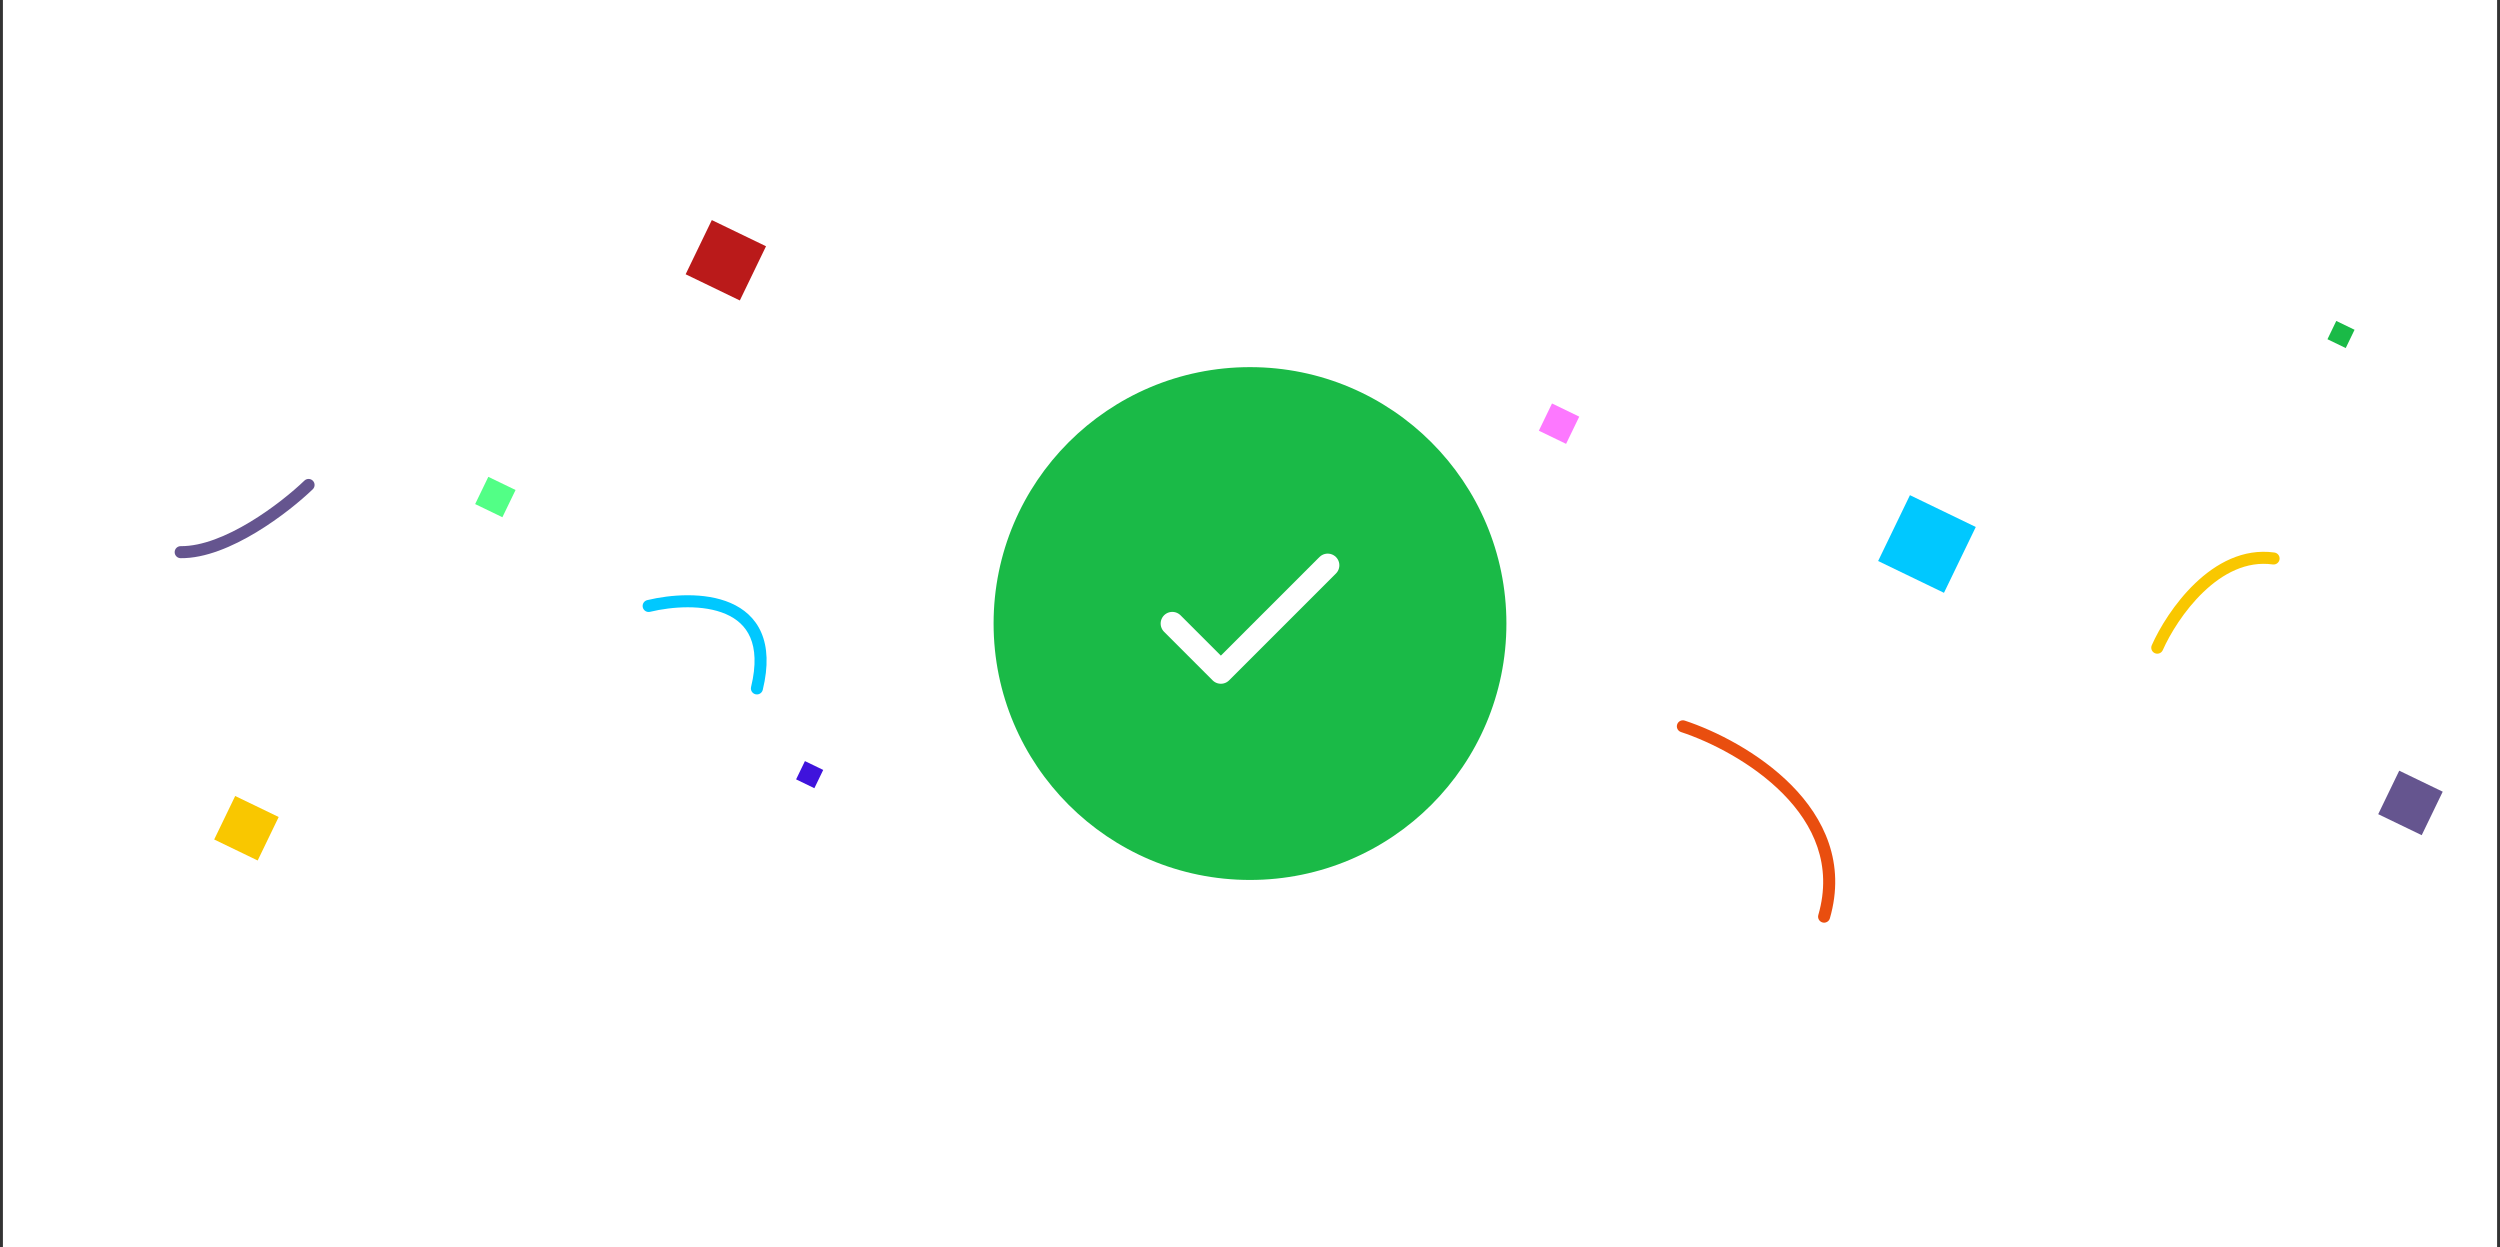 <svg width="429" height="214" viewBox="0 0 429 214" fill="none" xmlns="http://www.w3.org/2000/svg">
<rect x="0" y="0" width="429" height="214" fill="#333333" stroke="none"/>
<rect width="428" height="214" transform="translate(0.5)" fill="white"/>
<path d="M170.5 107C170.5 82.7 190.199 63 214.5 63C238.801 63 258.5 82.7 258.5 107C258.5 131.301 238.801 151 214.5 151C190.199 151 170.5 131.301 170.5 107Z" fill="#1ABA47"/>
<path d="M227.834 97L209.5 115.333L201.167 107" stroke="white" stroke-width="4" stroke-linecap="round" stroke-linejoin="round"/>
<path d="M122.148 37.765L131.449 42.258L126.956 51.559L117.655 47.065L122.148 37.765Z" fill="#BA1A1A"/>
<path d="M266.324 69.235L270.999 71.494L268.74 76.168L264.066 73.91L266.324 69.235Z" fill="#FD78FF"/>
<path d="M83.795 81.824L88.47 84.082L86.211 88.757L81.536 86.498L83.795 81.824Z" fill="#52FF86"/>
<path d="M400.905 55.074L404.042 56.589L402.527 59.727L399.39 58.211L400.905 55.074Z" fill="#1ABA47"/>
<path d="M138.126 130.603L141.263 132.119L139.747 135.256L136.61 133.74L138.126 130.603Z" fill="#3F13DC"/>
<path d="M327.746 84.971L339.045 90.43L333.586 101.728L322.287 96.269L327.746 84.971Z" fill="#00C8FF"/>
<path d="M411.707 132.249L419.17 135.854L415.565 143.318L408.101 139.712L411.707 132.249Z" fill="#65558F"/>
<path d="M40.359 136.593L47.823 140.199L44.217 147.662L36.754 144.056L40.359 136.593Z" fill="#F9C700"/>
<path fill-rule="evenodd" clip-rule="evenodd" d="M53.694 82.502C54.09 82.913 54.077 83.567 53.666 83.963C51.604 85.949 48.028 88.902 43.957 91.356C39.916 93.791 35.233 95.829 30.995 95.785C30.424 95.779 29.967 95.311 29.973 94.741C29.979 94.171 30.446 93.713 31.016 93.719C34.664 93.757 38.937 91.969 42.891 89.586C46.813 87.222 50.267 84.368 52.234 82.475C52.645 82.079 53.299 82.091 53.694 82.502Z" fill="#65558F"/>
<path fill-rule="evenodd" clip-rule="evenodd" d="M129.644 119.137C129.089 119.003 128.749 118.444 128.883 117.89C129.808 114.07 129.586 111.334 128.748 109.39C127.919 107.463 126.431 106.182 124.547 105.367C120.701 103.705 115.363 104.069 111.55 104.988C110.996 105.122 110.438 104.781 110.304 104.226C110.17 103.672 110.512 103.114 111.066 102.98C115.044 102.021 120.912 101.546 125.367 103.471C127.632 104.45 129.568 106.069 130.646 108.573C131.716 111.058 131.883 114.282 130.891 118.376C130.757 118.931 130.198 119.271 129.644 119.137Z" fill="#00C8FF"/>
<path fill-rule="evenodd" clip-rule="evenodd" d="M287.8 124.314C287.979 123.772 288.563 123.478 289.105 123.656C294.332 125.378 301.847 129.107 307.421 134.745C313.021 140.409 316.739 148.101 314.008 157.584C313.851 158.133 313.278 158.449 312.73 158.291C312.182 158.133 311.865 157.561 312.023 157.013C314.485 148.464 311.206 141.512 305.951 136.197C300.67 130.855 293.472 127.27 288.458 125.618C287.916 125.44 287.622 124.856 287.8 124.314Z" fill="#E94E0F"/>
<path fill-rule="evenodd" clip-rule="evenodd" d="M369.77 112.086C369.249 111.854 369.014 111.244 369.245 110.723C370.545 107.791 373.124 103.502 376.676 100.101C380.222 96.705 384.883 94.066 390.29 94.813C390.855 94.891 391.25 95.413 391.172 95.978C391.093 96.543 390.572 96.938 390.007 96.86C385.487 96.235 381.427 98.411 378.104 101.593C374.788 104.769 372.35 108.818 371.134 111.56C370.902 112.082 370.292 112.317 369.77 112.086Z" fill="#F9C700"/>
</svg>
